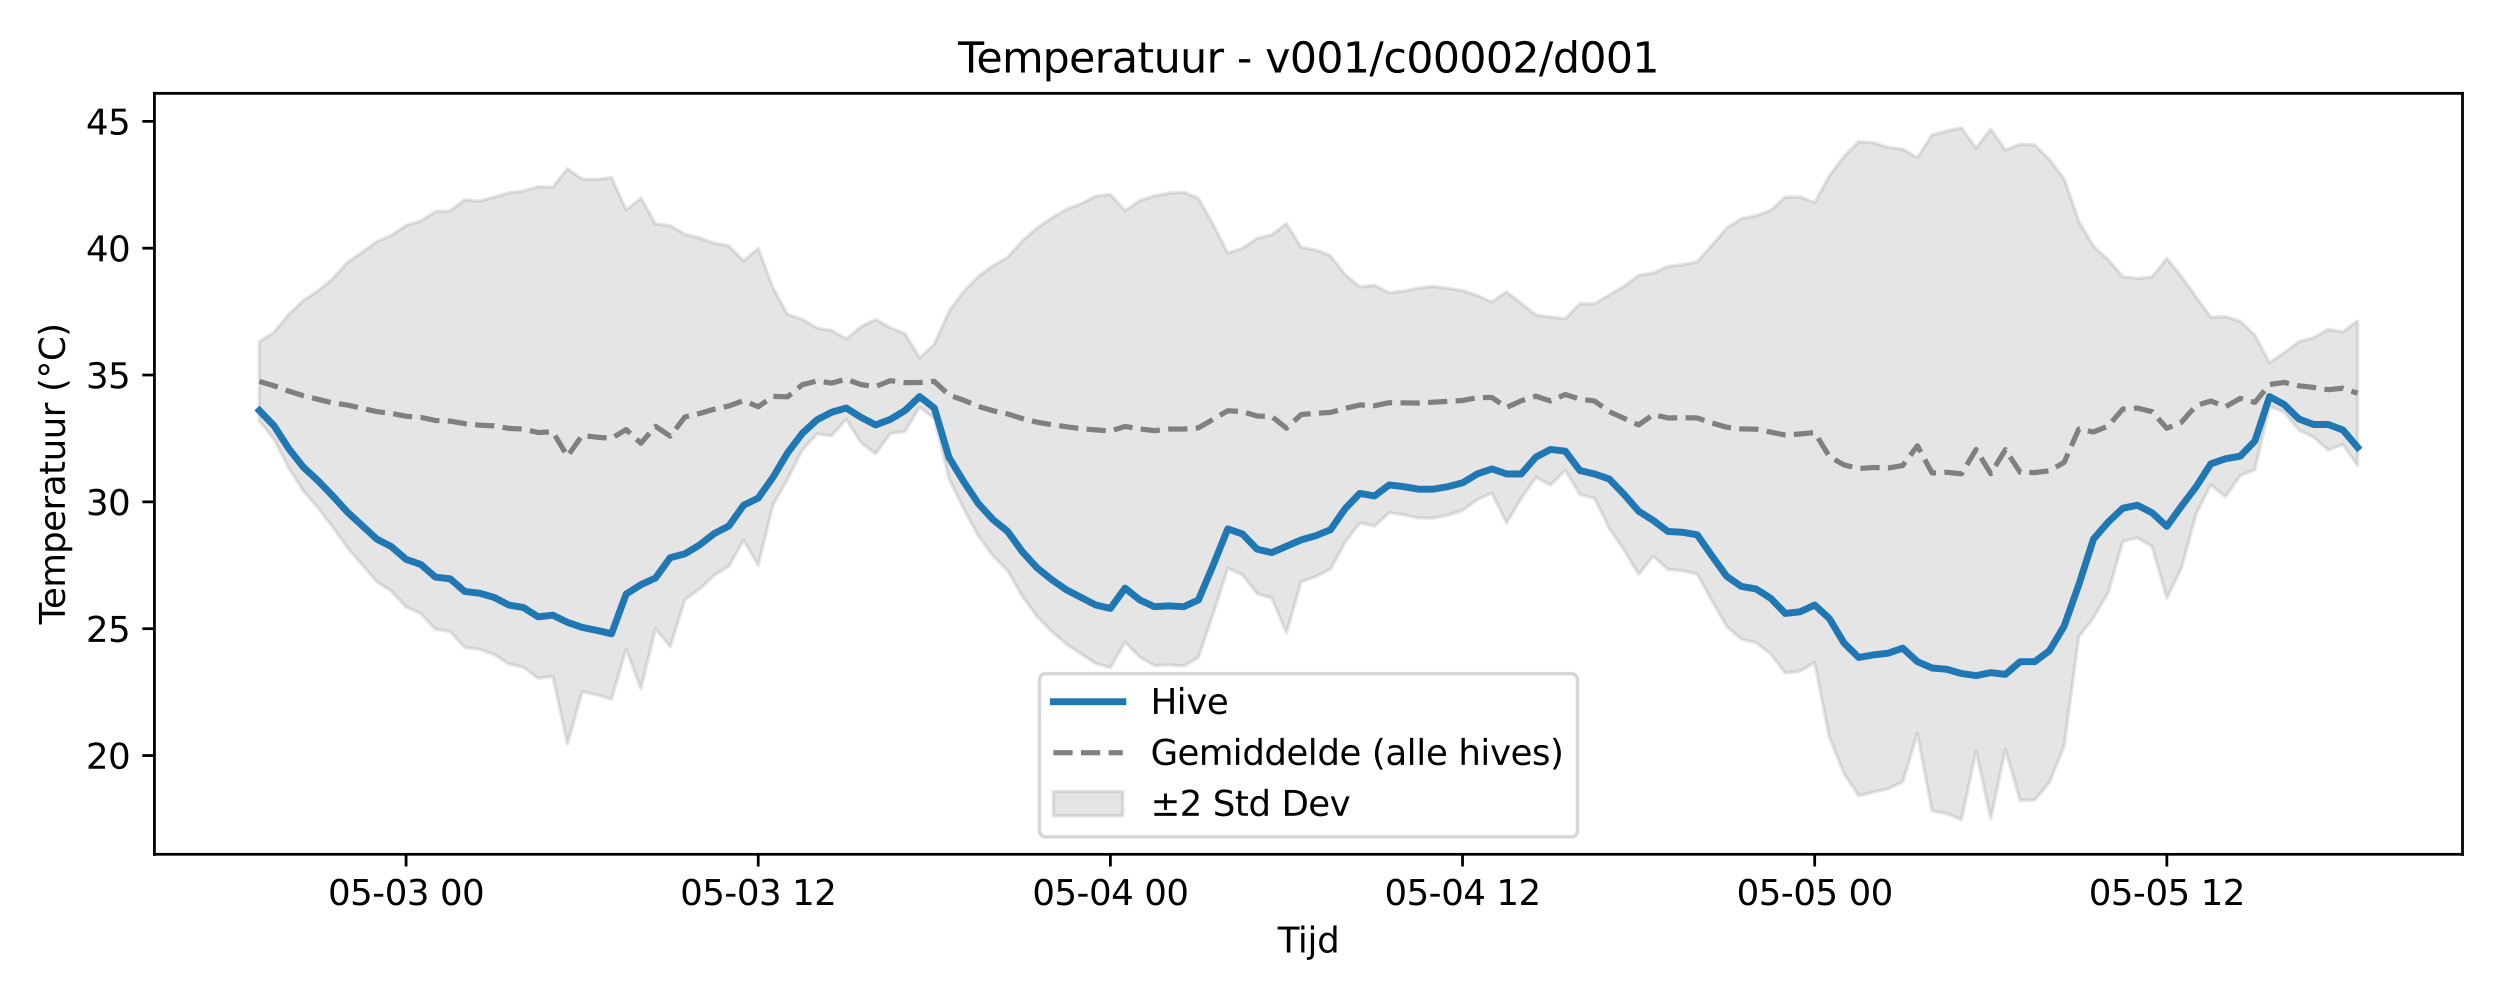 <?xml version="1.0" encoding="utf-8" standalone="no"?>
<!DOCTYPE svg PUBLIC "-//W3C//DTD SVG 1.1//EN"
  "http://www.w3.org/Graphics/SVG/1.1/DTD/svg11.dtd">
<svg xmlns:xlink="http://www.w3.org/1999/xlink" width="720pt" height="288pt" viewBox="0 0 720 288" xmlns="http://www.w3.org/2000/svg" version="1.1">
 <defs>
  <style type="text/css">*{stroke-linejoin: round; stroke-linecap: butt}</style>
 </defs>
 <g id="figure_1">
  <g id="patch_1">
   <path d="M 0 288 
L 720 288 
L 720 0 
L 0 0 
z
" style="fill: #ffffff"/>
  </g>
  <g id="axes_1">
   <g id="patch_2">
    <path d="M 44.48 246.04 
L 709.2 246.04 
L 709.2 26.88 
L 44.48 26.88 
z
" style="fill: #ffffff"/>
   </g>
   <g id="FillBetweenPolyCollection_1">
    <defs>
     <path id="m8e66101349" d="M 74.695 -189.591 
L 74.695 -166.737 
L 78.92 -161.498 
L 83.146 -153.277 
L 87.372 -146.582 
L 91.598 -141.725 
L 95.824 -136.212 
L 100.049 -130.269 
L 104.275 -125.399 
L 108.501 -120.508 
L 112.727 -117.749 
L 116.953 -113.165 
L 121.178 -111.316 
L 125.404 -106.75 
L 129.63 -106.16 
L 133.856 -101.531 
L 138.082 -101.028 
L 142.308 -99.471 
L 146.533 -96.794 
L 150.759 -95.876 
L 154.985 -92.641 
L 159.211 -93.206 
L 163.437 -73.728 
L 167.662 -88.819 
L 171.888 -87.88 
L 176.114 -86.659 
L 180.34 -101.058 
L 184.566 -89.71 
L 188.791 -106.94 
L 193.017 -101.757 
L 197.243 -115.302 
L 201.469 -118.375 
L 205.695 -122.354 
L 209.92 -124.955 
L 214.146 -132.403 
L 218.372 -125.254 
L 222.598 -142.59 
L 226.824 -150.032 
L 231.05 -158.334 
L 235.275 -163.034 
L 239.501 -162.515 
L 243.727 -167.216 
L 247.953 -160.569 
L 252.179 -157.32 
L 256.404 -163.134 
L 260.63 -163.709 
L 264.856 -170.772 
L 269.082 -167.461 
L 273.308 -150.131 
L 277.533 -141.454 
L 281.759 -133.637 
L 285.985 -127.897 
L 290.211 -123.65 
L 294.437 -116.279 
L 298.663 -110.473 
L 302.888 -106.158 
L 307.114 -102.476 
L 311.34 -99.737 
L 315.566 -96.916 
L 319.792 -95.725 
L 324.017 -103.047 
L 328.243 -98.77 
L 332.469 -96.336 
L 336.695 -96.516 
L 340.921 -96.203 
L 345.146 -98.671 
L 349.372 -111.172 
L 353.598 -124.318 
L 357.824 -122.425 
L 362.05 -117.013 
L 366.275 -115.745 
L 370.501 -105.78 
L 374.727 -120.458 
L 378.953 -121.953 
L 383.179 -124.097 
L 387.405 -131.841 
L 391.63 -137.394 
L 395.856 -136.48 
L 400.082 -140.349 
L 404.308 -139.742 
L 408.534 -138.82 
L 412.759 -138.769 
L 416.985 -139.658 
L 421.211 -140.983 
L 425.437 -144.092 
L 429.663 -146.026 
L 433.888 -137.387 
L 438.114 -144.455 
L 442.34 -150.515 
L 446.566 -148.321 
L 450.792 -152.577 
L 455.017 -145.579 
L 459.243 -144.49 
L 463.469 -135.836 
L 467.695 -129.611 
L 471.921 -122.599 
L 476.147 -127.829 
L 480.372 -123.993 
L 484.598 -123.608 
L 488.824 -122.653 
L 493.05 -114.953 
L 497.276 -107.623 
L 501.501 -103.897 
L 505.727 -102.943 
L 509.953 -99.689 
L 514.179 -94.151 
L 518.405 -94.703 
L 522.63 -97.174 
L 526.856 -75.674 
L 531.082 -65.231 
L 535.308 -58.84 
L 539.534 -59.857 
L 543.76 -60.82 
L 547.985 -62.826 
L 552.211 -76.683 
L 556.437 -54.469 
L 560.663 -53.71 
L 564.889 -51.922 
L 569.114 -71.7 
L 573.34 -52.318 
L 577.566 -72.188 
L 581.792 -57.509 
L 586.018 -57.568 
L 590.243 -62.69 
L 594.469 -73.143 
L 598.695 -104.623 
L 602.921 -110.134 
L 607.147 -117.341 
L 611.372 -132.087 
L 615.598 -133.137 
L 619.824 -130.577 
L 624.05 -115.721 
L 628.276 -124.538 
L 632.502 -140.047 
L 636.727 -148.365 
L 640.953 -144.917 
L 645.179 -151.049 
L 649.405 -152.731 
L 653.631 -171.052 
L 657.856 -169.272 
L 662.082 -164.14 
L 666.308 -162.134 
L 670.534 -158.396 
L 674.76 -160.008 
L 678.985 -153.893 
L 678.985 -195.556 
L 678.985 -195.556 
L 674.76 -192.424 
L 670.534 -193.143 
L 666.308 -190.724 
L 662.082 -189.631 
L 657.856 -186.447 
L 653.631 -183.491 
L 649.405 -191.502 
L 645.179 -195.478 
L 640.953 -196.8 
L 636.727 -196.639 
L 632.502 -202.401 
L 628.276 -208.331 
L 624.05 -213.577 
L 619.824 -208.279 
L 615.598 -207.789 
L 611.372 -208.291 
L 607.147 -213.256 
L 602.921 -217.054 
L 598.695 -224.249 
L 594.469 -236.512 
L 590.243 -242.095 
L 586.018 -246.243 
L 581.792 -246.464 
L 577.566 -244.813 
L 573.34 -250.843 
L 569.114 -245.362 
L 564.889 -251.158 
L 560.663 -250.263 
L 556.437 -249.098 
L 552.211 -242.57 
L 547.985 -245.043 
L 543.76 -245.588 
L 539.534 -246.875 
L 535.308 -247.243 
L 531.082 -242.963 
L 526.856 -237.39 
L 522.63 -229.689 
L 518.405 -231.307 
L 514.179 -231.251 
L 509.953 -227.418 
L 505.727 -225.868 
L 501.501 -225.036 
L 497.276 -222.284 
L 493.05 -217.389 
L 488.824 -212.612 
L 484.598 -211.778 
L 480.372 -211.271 
L 476.147 -209.383 
L 471.921 -208.647 
L 467.695 -205.531 
L 463.469 -203.04 
L 459.243 -200.515 
L 455.017 -200.521 
L 450.792 -196.203 
L 446.566 -196.724 
L 442.34 -197.29 
L 438.114 -200.672 
L 433.888 -203.925 
L 429.663 -201.049 
L 425.437 -202.861 
L 421.211 -204.326 
L 416.985 -204.982 
L 412.759 -205.505 
L 408.534 -205.027 
L 404.308 -204.167 
L 400.082 -203.682 
L 395.856 -205.846 
L 391.63 -205.358 
L 387.405 -208.902 
L 383.179 -214.333 
L 378.953 -215.989 
L 374.727 -216.754 
L 370.501 -223.6 
L 366.275 -220.372 
L 362.05 -219.347 
L 357.824 -216.492 
L 353.598 -215.086 
L 349.372 -223.362 
L 345.146 -230.87 
L 340.921 -232.669 
L 336.695 -232.356 
L 332.469 -231.623 
L 328.243 -230.163 
L 324.017 -227.347 
L 319.792 -231.99 
L 315.566 -231.53 
L 311.34 -229.317 
L 307.114 -227.674 
L 302.888 -225.21 
L 298.663 -222.356 
L 294.437 -218.619 
L 290.211 -213.927 
L 285.985 -211.507 
L 281.759 -208.324 
L 277.533 -204.038 
L 273.308 -198.344 
L 269.082 -188.867 
L 264.856 -184.907 
L 260.63 -191.889 
L 256.404 -193.62 
L 252.179 -196.005 
L 247.953 -193.892 
L 243.727 -190.39 
L 239.501 -192.839 
L 235.275 -193.537 
L 231.05 -196.046 
L 226.824 -197.407 
L 222.598 -205.093 
L 218.372 -216.463 
L 214.146 -212.845 
L 209.92 -217.188 
L 205.695 -217.963 
L 201.469 -219.446 
L 197.243 -220.51 
L 193.017 -222.995 
L 188.791 -223.515 
L 184.566 -230.984 
L 180.34 -227.51 
L 176.114 -236.856 
L 171.888 -236.304 
L 167.662 -236.401 
L 163.437 -239.417 
L 159.211 -234.083 
L 154.985 -234.222 
L 150.759 -232.996 
L 146.533 -232.443 
L 142.308 -231.227 
L 138.082 -230.097 
L 133.856 -230.446 
L 129.63 -227.278 
L 125.404 -227.053 
L 121.178 -224.314 
L 116.953 -223.074 
L 112.727 -220.194 
L 108.501 -218.409 
L 104.275 -215.344 
L 100.049 -212.422 
L 95.824 -207.697 
L 91.598 -204.254 
L 87.372 -201.467 
L 83.146 -197.45 
L 78.92 -192.273 
L 74.695 -189.591 
z
" style="stroke: #808080; stroke-opacity: 0.2"/>
    </defs>
    <g clip-path="url(#p0047357e48)">
     <use xlink:href="#m8e66101349" x="0" y="288" style="fill: #808080; fill-opacity: 0.2; stroke: #808080; stroke-opacity: 0.2"/>
    </g>
   </g>
   <g id="matplotlib.axis_1">
    <g id="xtick_1">
     <g id="line2d_1">
      <defs>
       <path id="m7d2e6c88ea" d="M 0 0 
L 0 3.5 
" style="stroke: #000000; stroke-width: 0.8"/>
      </defs>
      <g>
       <use xlink:href="#m7d2e6c88ea" x="116.953" y="246.04" style="stroke: #000000; stroke-width: 0.8"/>
      </g>
     </g>
     <g id="text_1">
      <!-- 05-03 00 -->
      <g transform="translate(94.472 260.638) scale(0.1 -0.1)">
       <defs>
        <path id="DejaVuSans-30" d="M 2034 4250 
Q 1547 4250 1301 3770 
Q 1056 3291 1056 2328 
Q 1056 1369 1301 889 
Q 1547 409 2034 409 
Q 2525 409 2770 889 
Q 3016 1369 3016 2328 
Q 3016 3291 2770 3770 
Q 2525 4250 2034 4250 
z
M 2034 4750 
Q 2819 4750 3233 4129 
Q 3647 3509 3647 2328 
Q 3647 1150 3233 529 
Q 2819 -91 2034 -91 
Q 1250 -91 836 529 
Q 422 1150 422 2328 
Q 422 3509 836 4129 
Q 1250 4750 2034 4750 
z
" transform="scale(0.016)"/>
        <path id="DejaVuSans-35" d="M 691 4666 
L 3169 4666 
L 3169 4134 
L 1269 4134 
L 1269 2991 
Q 1406 3038 1543 3061 
Q 1681 3084 1819 3084 
Q 2600 3084 3056 2656 
Q 3513 2228 3513 1497 
Q 3513 744 3044 326 
Q 2575 -91 1722 -91 
Q 1428 -91 1123 -41 
Q 819 9 494 109 
L 494 744 
Q 775 591 1075 516 
Q 1375 441 1709 441 
Q 2250 441 2565 725 
Q 2881 1009 2881 1497 
Q 2881 1984 2565 2268 
Q 2250 2553 1709 2553 
Q 1456 2553 1204 2497 
Q 953 2441 691 2322 
L 691 4666 
z
" transform="scale(0.016)"/>
        <path id="DejaVuSans-2d" d="M 313 2009 
L 1997 2009 
L 1997 1497 
L 313 1497 
L 313 2009 
z
" transform="scale(0.016)"/>
        <path id="DejaVuSans-33" d="M 2597 2516 
Q 3050 2419 3304 2112 
Q 3559 1806 3559 1356 
Q 3559 666 3084 287 
Q 2609 -91 1734 -91 
Q 1441 -91 1130 -33 
Q 819 25 488 141 
L 488 750 
Q 750 597 1062 519 
Q 1375 441 1716 441 
Q 2309 441 2620 675 
Q 2931 909 2931 1356 
Q 2931 1769 2642 2001 
Q 2353 2234 1838 2234 
L 1294 2234 
L 1294 2753 
L 1863 2753 
Q 2328 2753 2575 2939 
Q 2822 3125 2822 3475 
Q 2822 3834 2567 4026 
Q 2313 4219 1838 4219 
Q 1578 4219 1281 4162 
Q 984 4106 628 3988 
L 628 4550 
Q 988 4650 1302 4700 
Q 1616 4750 1894 4750 
Q 2613 4750 3031 4423 
Q 3450 4097 3450 3541 
Q 3450 3153 3228 2886 
Q 3006 2619 2597 2516 
z
" transform="scale(0.016)"/>
        <path id="DejaVuSans-20" transform="scale(0.016)"/>
       </defs>
       <use xlink:href="#DejaVuSans-30"/>
       <use xlink:href="#DejaVuSans-35" transform="translate(63.623 0)"/>
       <use xlink:href="#DejaVuSans-2d" transform="translate(127.246 0)"/>
       <use xlink:href="#DejaVuSans-30" transform="translate(163.33 0)"/>
       <use xlink:href="#DejaVuSans-33" transform="translate(226.953 0)"/>
       <use xlink:href="#DejaVuSans-20" transform="translate(290.576 0)"/>
       <use xlink:href="#DejaVuSans-30" transform="translate(322.363 0)"/>
       <use xlink:href="#DejaVuSans-30" transform="translate(385.986 0)"/>
      </g>
     </g>
    </g>
    <g id="xtick_2">
     <g id="line2d_2">
      <g>
       <use xlink:href="#m7d2e6c88ea" x="218.372" y="246.04" style="stroke: #000000; stroke-width: 0.8"/>
      </g>
     </g>
     <g id="text_2">
      <!-- 05-03 12 -->
      <g transform="translate(195.892 260.638) scale(0.1 -0.1)">
       <defs>
        <path id="DejaVuSans-31" d="M 794 531 
L 1825 531 
L 1825 4091 
L 703 3866 
L 703 4441 
L 1819 4666 
L 2450 4666 
L 2450 531 
L 3481 531 
L 3481 0 
L 794 0 
L 794 531 
z
" transform="scale(0.016)"/>
        <path id="DejaVuSans-32" d="M 1228 531 
L 3431 531 
L 3431 0 
L 469 0 
L 469 531 
Q 828 903 1448 1529 
Q 2069 2156 2228 2338 
Q 2531 2678 2651 2914 
Q 2772 3150 2772 3378 
Q 2772 3750 2511 3984 
Q 2250 4219 1831 4219 
Q 1534 4219 1204 4116 
Q 875 4013 500 3803 
L 500 4441 
Q 881 4594 1212 4672 
Q 1544 4750 1819 4750 
Q 2544 4750 2975 4387 
Q 3406 4025 3406 3419 
Q 3406 3131 3298 2873 
Q 3191 2616 2906 2266 
Q 2828 2175 2409 1742 
Q 1991 1309 1228 531 
z
" transform="scale(0.016)"/>
       </defs>
       <use xlink:href="#DejaVuSans-30"/>
       <use xlink:href="#DejaVuSans-35" transform="translate(63.623 0)"/>
       <use xlink:href="#DejaVuSans-2d" transform="translate(127.246 0)"/>
       <use xlink:href="#DejaVuSans-30" transform="translate(163.33 0)"/>
       <use xlink:href="#DejaVuSans-33" transform="translate(226.953 0)"/>
       <use xlink:href="#DejaVuSans-20" transform="translate(290.576 0)"/>
       <use xlink:href="#DejaVuSans-31" transform="translate(322.363 0)"/>
       <use xlink:href="#DejaVuSans-32" transform="translate(385.986 0)"/>
      </g>
     </g>
    </g>
    <g id="xtick_3">
     <g id="line2d_3">
      <g>
       <use xlink:href="#m7d2e6c88ea" x="319.792" y="246.04" style="stroke: #000000; stroke-width: 0.8"/>
      </g>
     </g>
     <g id="text_3">
      <!-- 05-04 00 -->
      <g transform="translate(297.311 260.638) scale(0.1 -0.1)">
       <defs>
        <path id="DejaVuSans-34" d="M 2419 4116 
L 825 1625 
L 2419 1625 
L 2419 4116 
z
M 2253 4666 
L 3047 4666 
L 3047 1625 
L 3713 1625 
L 3713 1100 
L 3047 1100 
L 3047 0 
L 2419 0 
L 2419 1100 
L 313 1100 
L 313 1709 
L 2253 4666 
z
" transform="scale(0.016)"/>
       </defs>
       <use xlink:href="#DejaVuSans-30"/>
       <use xlink:href="#DejaVuSans-35" transform="translate(63.623 0)"/>
       <use xlink:href="#DejaVuSans-2d" transform="translate(127.246 0)"/>
       <use xlink:href="#DejaVuSans-30" transform="translate(163.33 0)"/>
       <use xlink:href="#DejaVuSans-34" transform="translate(226.953 0)"/>
       <use xlink:href="#DejaVuSans-20" transform="translate(290.576 0)"/>
       <use xlink:href="#DejaVuSans-30" transform="translate(322.363 0)"/>
       <use xlink:href="#DejaVuSans-30" transform="translate(385.986 0)"/>
      </g>
     </g>
    </g>
    <g id="xtick_4">
     <g id="line2d_4">
      <g>
       <use xlink:href="#m7d2e6c88ea" x="421.211" y="246.04" style="stroke: #000000; stroke-width: 0.8"/>
      </g>
     </g>
     <g id="text_4">
      <!-- 05-04 12 -->
      <g transform="translate(398.731 260.638) scale(0.1 -0.1)">
       <use xlink:href="#DejaVuSans-30"/>
       <use xlink:href="#DejaVuSans-35" transform="translate(63.623 0)"/>
       <use xlink:href="#DejaVuSans-2d" transform="translate(127.246 0)"/>
       <use xlink:href="#DejaVuSans-30" transform="translate(163.33 0)"/>
       <use xlink:href="#DejaVuSans-34" transform="translate(226.953 0)"/>
       <use xlink:href="#DejaVuSans-20" transform="translate(290.576 0)"/>
       <use xlink:href="#DejaVuSans-31" transform="translate(322.363 0)"/>
       <use xlink:href="#DejaVuSans-32" transform="translate(385.986 0)"/>
      </g>
     </g>
    </g>
    <g id="xtick_5">
     <g id="line2d_5">
      <g>
       <use xlink:href="#m7d2e6c88ea" x="522.63" y="246.04" style="stroke: #000000; stroke-width: 0.8"/>
      </g>
     </g>
     <g id="text_5">
      <!-- 05-05 00 -->
      <g transform="translate(500.15 260.638) scale(0.1 -0.1)">
       <use xlink:href="#DejaVuSans-30"/>
       <use xlink:href="#DejaVuSans-35" transform="translate(63.623 0)"/>
       <use xlink:href="#DejaVuSans-2d" transform="translate(127.246 0)"/>
       <use xlink:href="#DejaVuSans-30" transform="translate(163.33 0)"/>
       <use xlink:href="#DejaVuSans-35" transform="translate(226.953 0)"/>
       <use xlink:href="#DejaVuSans-20" transform="translate(290.576 0)"/>
       <use xlink:href="#DejaVuSans-30" transform="translate(322.363 0)"/>
       <use xlink:href="#DejaVuSans-30" transform="translate(385.986 0)"/>
      </g>
     </g>
    </g>
    <g id="xtick_6">
     <g id="line2d_6">
      <g>
       <use xlink:href="#m7d2e6c88ea" x="624.05" y="246.04" style="stroke: #000000; stroke-width: 0.8"/>
      </g>
     </g>
     <g id="text_6">
      <!-- 05-05 12 -->
      <g transform="translate(601.569 260.638) scale(0.1 -0.1)">
       <use xlink:href="#DejaVuSans-30"/>
       <use xlink:href="#DejaVuSans-35" transform="translate(63.623 0)"/>
       <use xlink:href="#DejaVuSans-2d" transform="translate(127.246 0)"/>
       <use xlink:href="#DejaVuSans-30" transform="translate(163.33 0)"/>
       <use xlink:href="#DejaVuSans-35" transform="translate(226.953 0)"/>
       <use xlink:href="#DejaVuSans-20" transform="translate(290.576 0)"/>
       <use xlink:href="#DejaVuSans-31" transform="translate(322.363 0)"/>
       <use xlink:href="#DejaVuSans-32" transform="translate(385.986 0)"/>
      </g>
     </g>
    </g>
    <g id="text_7">
     <!-- Tijd -->
     <g transform="translate(367.99 274.317) scale(0.1 -0.1)">
      <defs>
       <path id="DejaVuSans-54" d="M -19 4666 
L 3928 4666 
L 3928 4134 
L 2272 4134 
L 2272 0 
L 1638 0 
L 1638 4134 
L -19 4134 
L -19 4666 
z
" transform="scale(0.016)"/>
       <path id="DejaVuSans-69" d="M 603 3500 
L 1178 3500 
L 1178 0 
L 603 0 
L 603 3500 
z
M 603 4863 
L 1178 4863 
L 1178 4134 
L 603 4134 
L 603 4863 
z
" transform="scale(0.016)"/>
       <path id="DejaVuSans-6a" d="M 603 3500 
L 1178 3500 
L 1178 -63 
Q 1178 -731 923 -1031 
Q 669 -1331 103 -1331 
L -116 -1331 
L -116 -844 
L 38 -844 
Q 366 -844 484 -692 
Q 603 -541 603 -63 
L 603 3500 
z
M 603 4863 
L 1178 4863 
L 1178 4134 
L 603 4134 
L 603 4863 
z
" transform="scale(0.016)"/>
       <path id="DejaVuSans-64" d="M 2906 2969 
L 2906 4863 
L 3481 4863 
L 3481 0 
L 2906 0 
L 2906 525 
Q 2725 213 2448 61 
Q 2172 -91 1784 -91 
Q 1150 -91 751 415 
Q 353 922 353 1747 
Q 353 2572 751 3078 
Q 1150 3584 1784 3584 
Q 2172 3584 2448 3432 
Q 2725 3281 2906 2969 
z
M 947 1747 
Q 947 1113 1208 752 
Q 1469 391 1925 391 
Q 2381 391 2643 752 
Q 2906 1113 2906 1747 
Q 2906 2381 2643 2742 
Q 2381 3103 1925 3103 
Q 1469 3103 1208 2742 
Q 947 2381 947 1747 
z
" transform="scale(0.016)"/>
      </defs>
      <use xlink:href="#DejaVuSans-54"/>
      <use xlink:href="#DejaVuSans-69" transform="translate(57.959 0)"/>
      <use xlink:href="#DejaVuSans-6a" transform="translate(85.742 0)"/>
      <use xlink:href="#DejaVuSans-64" transform="translate(113.525 0)"/>
     </g>
    </g>
   </g>
   <g id="matplotlib.axis_2">
    <g id="ytick_1">
     <g id="line2d_7">
      <defs>
       <path id="me1501eca2e" d="M 0 0 
L -3.5 0 
" style="stroke: #000000; stroke-width: 0.8"/>
      </defs>
      <g>
       <use xlink:href="#me1501eca2e" x="44.48" y="217.59" style="stroke: #000000; stroke-width: 0.8"/>
      </g>
     </g>
     <g id="text_8">
      <!-- 20 -->
      <g transform="translate(24.755 221.389) scale(0.1 -0.1)">
       <use xlink:href="#DejaVuSans-32"/>
       <use xlink:href="#DejaVuSans-30" transform="translate(63.623 0)"/>
      </g>
     </g>
    </g>
    <g id="ytick_2">
     <g id="line2d_8">
      <g>
       <use xlink:href="#me1501eca2e" x="44.48" y="181.063" style="stroke: #000000; stroke-width: 0.8"/>
      </g>
     </g>
     <g id="text_9">
      <!-- 25 -->
      <g transform="translate(24.755 184.862) scale(0.1 -0.1)">
       <use xlink:href="#DejaVuSans-32"/>
       <use xlink:href="#DejaVuSans-35" transform="translate(63.623 0)"/>
      </g>
     </g>
    </g>
    <g id="ytick_3">
     <g id="line2d_9">
      <g>
       <use xlink:href="#me1501eca2e" x="44.48" y="144.536" style="stroke: #000000; stroke-width: 0.8"/>
      </g>
     </g>
     <g id="text_10">
      <!-- 30 -->
      <g transform="translate(24.755 148.336) scale(0.1 -0.1)">
       <use xlink:href="#DejaVuSans-33"/>
       <use xlink:href="#DejaVuSans-30" transform="translate(63.623 0)"/>
      </g>
     </g>
    </g>
    <g id="ytick_4">
     <g id="line2d_10">
      <g>
       <use xlink:href="#me1501eca2e" x="44.48" y="108.01" style="stroke: #000000; stroke-width: 0.8"/>
      </g>
     </g>
     <g id="text_11">
      <!-- 35 -->
      <g transform="translate(24.755 111.809) scale(0.1 -0.1)">
       <use xlink:href="#DejaVuSans-33"/>
       <use xlink:href="#DejaVuSans-35" transform="translate(63.623 0)"/>
      </g>
     </g>
    </g>
    <g id="ytick_5">
     <g id="line2d_11">
      <g>
       <use xlink:href="#me1501eca2e" x="44.48" y="71.483" style="stroke: #000000; stroke-width: 0.8"/>
      </g>
     </g>
     <g id="text_12">
      <!-- 40 -->
      <g transform="translate(24.755 75.282) scale(0.1 -0.1)">
       <use xlink:href="#DejaVuSans-34"/>
       <use xlink:href="#DejaVuSans-30" transform="translate(63.623 0)"/>
      </g>
     </g>
    </g>
    <g id="ytick_6">
     <g id="line2d_12">
      <g>
       <use xlink:href="#me1501eca2e" x="44.48" y="34.956" style="stroke: #000000; stroke-width: 0.8"/>
      </g>
     </g>
     <g id="text_13">
      <!-- 45 -->
      <g transform="translate(24.755 38.755) scale(0.1 -0.1)">
       <use xlink:href="#DejaVuSans-34"/>
       <use xlink:href="#DejaVuSans-35" transform="translate(63.623 0)"/>
      </g>
     </g>
    </g>
    <g id="text_14">
     <!-- Temperatuur (°C) -->
     <g transform="translate(18.675 179.816) rotate(-90) scale(0.1 -0.1)">
      <defs>
       <path id="DejaVuSans-65" d="M 3597 1894 
L 3597 1613 
L 953 1613 
Q 991 1019 1311 708 
Q 1631 397 2203 397 
Q 2534 397 2845 478 
Q 3156 559 3463 722 
L 3463 178 
Q 3153 47 2828 -22 
Q 2503 -91 2169 -91 
Q 1331 -91 842 396 
Q 353 884 353 1716 
Q 353 2575 817 3079 
Q 1281 3584 2069 3584 
Q 2775 3584 3186 3129 
Q 3597 2675 3597 1894 
z
M 3022 2063 
Q 3016 2534 2758 2815 
Q 2500 3097 2075 3097 
Q 1594 3097 1305 2825 
Q 1016 2553 972 2059 
L 3022 2063 
z
" transform="scale(0.016)"/>
       <path id="DejaVuSans-6d" d="M 3328 2828 
Q 3544 3216 3844 3400 
Q 4144 3584 4550 3584 
Q 5097 3584 5394 3201 
Q 5691 2819 5691 2113 
L 5691 0 
L 5113 0 
L 5113 2094 
Q 5113 2597 4934 2840 
Q 4756 3084 4391 3084 
Q 3944 3084 3684 2787 
Q 3425 2491 3425 1978 
L 3425 0 
L 2847 0 
L 2847 2094 
Q 2847 2600 2669 2842 
Q 2491 3084 2119 3084 
Q 1678 3084 1418 2786 
Q 1159 2488 1159 1978 
L 1159 0 
L 581 0 
L 581 3500 
L 1159 3500 
L 1159 2956 
Q 1356 3278 1631 3431 
Q 1906 3584 2284 3584 
Q 2666 3584 2933 3390 
Q 3200 3197 3328 2828 
z
" transform="scale(0.016)"/>
       <path id="DejaVuSans-70" d="M 1159 525 
L 1159 -1331 
L 581 -1331 
L 581 3500 
L 1159 3500 
L 1159 2969 
Q 1341 3281 1617 3432 
Q 1894 3584 2278 3584 
Q 2916 3584 3314 3078 
Q 3713 2572 3713 1747 
Q 3713 922 3314 415 
Q 2916 -91 2278 -91 
Q 1894 -91 1617 61 
Q 1341 213 1159 525 
z
M 3116 1747 
Q 3116 2381 2855 2742 
Q 2594 3103 2138 3103 
Q 1681 3103 1420 2742 
Q 1159 2381 1159 1747 
Q 1159 1113 1420 752 
Q 1681 391 2138 391 
Q 2594 391 2855 752 
Q 3116 1113 3116 1747 
z
" transform="scale(0.016)"/>
       <path id="DejaVuSans-72" d="M 2631 2963 
Q 2534 3019 2420 3045 
Q 2306 3072 2169 3072 
Q 1681 3072 1420 2755 
Q 1159 2438 1159 1844 
L 1159 0 
L 581 0 
L 581 3500 
L 1159 3500 
L 1159 2956 
Q 1341 3275 1631 3429 
Q 1922 3584 2338 3584 
Q 2397 3584 2469 3576 
Q 2541 3569 2628 3553 
L 2631 2963 
z
" transform="scale(0.016)"/>
       <path id="DejaVuSans-61" d="M 2194 1759 
Q 1497 1759 1228 1600 
Q 959 1441 959 1056 
Q 959 750 1161 570 
Q 1363 391 1709 391 
Q 2188 391 2477 730 
Q 2766 1069 2766 1631 
L 2766 1759 
L 2194 1759 
z
M 3341 1997 
L 3341 0 
L 2766 0 
L 2766 531 
Q 2569 213 2275 61 
Q 1981 -91 1556 -91 
Q 1019 -91 701 211 
Q 384 513 384 1019 
Q 384 1609 779 1909 
Q 1175 2209 1959 2209 
L 2766 2209 
L 2766 2266 
Q 2766 2663 2505 2880 
Q 2244 3097 1772 3097 
Q 1472 3097 1187 3025 
Q 903 2953 641 2809 
L 641 3341 
Q 956 3463 1253 3523 
Q 1550 3584 1831 3584 
Q 2591 3584 2966 3190 
Q 3341 2797 3341 1997 
z
" transform="scale(0.016)"/>
       <path id="DejaVuSans-74" d="M 1172 4494 
L 1172 3500 
L 2356 3500 
L 2356 3053 
L 1172 3053 
L 1172 1153 
Q 1172 725 1289 603 
Q 1406 481 1766 481 
L 2356 481 
L 2356 0 
L 1766 0 
Q 1100 0 847 248 
Q 594 497 594 1153 
L 594 3053 
L 172 3053 
L 172 3500 
L 594 3500 
L 594 4494 
L 1172 4494 
z
" transform="scale(0.016)"/>
       <path id="DejaVuSans-75" d="M 544 1381 
L 544 3500 
L 1119 3500 
L 1119 1403 
Q 1119 906 1312 657 
Q 1506 409 1894 409 
Q 2359 409 2629 706 
Q 2900 1003 2900 1516 
L 2900 3500 
L 3475 3500 
L 3475 0 
L 2900 0 
L 2900 538 
Q 2691 219 2414 64 
Q 2138 -91 1772 -91 
Q 1169 -91 856 284 
Q 544 659 544 1381 
z
M 1991 3584 
L 1991 3584 
z
" transform="scale(0.016)"/>
       <path id="DejaVuSans-28" d="M 1984 4856 
Q 1566 4138 1362 3434 
Q 1159 2731 1159 2009 
Q 1159 1288 1364 580 
Q 1569 -128 1984 -844 
L 1484 -844 
Q 1016 -109 783 600 
Q 550 1309 550 2009 
Q 550 2706 781 3412 
Q 1013 4119 1484 4856 
L 1984 4856 
z
" transform="scale(0.016)"/>
       <path id="DejaVuSans-b0" d="M 1600 4347 
Q 1350 4347 1178 4173 
Q 1006 4000 1006 3750 
Q 1006 3503 1178 3333 
Q 1350 3163 1600 3163 
Q 1850 3163 2022 3333 
Q 2194 3503 2194 3750 
Q 2194 3997 2020 4172 
Q 1847 4347 1600 4347 
z
M 1600 4750 
Q 1800 4750 1984 4673 
Q 2169 4597 2303 4453 
Q 2447 4313 2519 4134 
Q 2591 3956 2591 3750 
Q 2591 3338 2302 3052 
Q 2013 2766 1594 2766 
Q 1172 2766 890 3047 
Q 609 3328 609 3750 
Q 609 4169 896 4459 
Q 1184 4750 1600 4750 
z
" transform="scale(0.016)"/>
       <path id="DejaVuSans-43" d="M 4122 4306 
L 4122 3641 
Q 3803 3938 3442 4084 
Q 3081 4231 2675 4231 
Q 1875 4231 1450 3742 
Q 1025 3253 1025 2328 
Q 1025 1406 1450 917 
Q 1875 428 2675 428 
Q 3081 428 3442 575 
Q 3803 722 4122 1019 
L 4122 359 
Q 3791 134 3420 21 
Q 3050 -91 2638 -91 
Q 1578 -91 968 557 
Q 359 1206 359 2328 
Q 359 3453 968 4101 
Q 1578 4750 2638 4750 
Q 3056 4750 3426 4639 
Q 3797 4528 4122 4306 
z
" transform="scale(0.016)"/>
       <path id="DejaVuSans-29" d="M 513 4856 
L 1013 4856 
Q 1481 4119 1714 3412 
Q 1947 2706 1947 2009 
Q 1947 1309 1714 600 
Q 1481 -109 1013 -844 
L 513 -844 
Q 928 -128 1133 580 
Q 1338 1288 1338 2009 
Q 1338 2731 1133 3434 
Q 928 4138 513 4856 
z
" transform="scale(0.016)"/>
      </defs>
      <use xlink:href="#DejaVuSans-54"/>
      <use xlink:href="#DejaVuSans-65" transform="translate(44.084 0)"/>
      <use xlink:href="#DejaVuSans-6d" transform="translate(105.607 0)"/>
      <use xlink:href="#DejaVuSans-70" transform="translate(203.02 0)"/>
      <use xlink:href="#DejaVuSans-65" transform="translate(266.496 0)"/>
      <use xlink:href="#DejaVuSans-72" transform="translate(328.02 0)"/>
      <use xlink:href="#DejaVuSans-61" transform="translate(369.133 0)"/>
      <use xlink:href="#DejaVuSans-74" transform="translate(430.412 0)"/>
      <use xlink:href="#DejaVuSans-75" transform="translate(469.621 0)"/>
      <use xlink:href="#DejaVuSans-75" transform="translate(533 0)"/>
      <use xlink:href="#DejaVuSans-72" transform="translate(596.379 0)"/>
      <use xlink:href="#DejaVuSans-20" transform="translate(637.492 0)"/>
      <use xlink:href="#DejaVuSans-28" transform="translate(669.279 0)"/>
      <use xlink:href="#DejaVuSans-b0" transform="translate(708.293 0)"/>
      <use xlink:href="#DejaVuSans-43" transform="translate(758.293 0)"/>
      <use xlink:href="#DejaVuSans-29" transform="translate(828.117 0)"/>
     </g>
    </g>
   </g>
   <g id="line2d_13">
    <path d="M 74.695 118.237 
L 78.92 122.62 
L 83.146 129.195 
L 87.372 134.552 
L 91.598 138.449 
L 95.824 142.832 
L 100.049 147.459 
L 108.501 155.251 
L 112.727 157.443 
L 116.953 161.095 
L 121.178 162.556 
L 125.404 166.209 
L 129.63 166.696 
L 133.856 170.349 
L 138.082 170.836 
L 142.308 172.053 
L 146.533 174.245 
L 150.759 174.975 
L 154.985 177.654 
L 159.211 177.167 
L 163.437 179.237 
L 167.662 180.698 
L 171.888 181.55 
L 176.114 182.524 
L 180.34 171.079 
L 184.566 168.401 
L 188.791 166.453 
L 193.017 160.608 
L 197.243 159.512 
L 201.469 156.956 
L 205.695 153.668 
L 209.92 151.477 
L 214.146 145.511 
L 218.372 143.441 
L 222.598 137.475 
L 226.824 130.413 
L 231.05 124.812 
L 235.275 120.916 
L 239.501 118.724 
L 243.727 117.507 
L 247.953 120.185 
L 252.179 122.377 
L 256.404 120.794 
L 260.63 118.237 
L 264.856 114.219 
L 269.082 117.507 
L 273.308 131.752 
L 277.533 138.692 
L 281.759 145.024 
L 285.985 149.65 
L 290.211 153.059 
L 294.437 158.904 
L 298.663 163.53 
L 302.888 166.94 
L 307.114 169.862 
L 315.566 174.245 
L 319.792 175.219 
L 324.017 169.375 
L 328.243 172.784 
L 332.469 174.732 
L 336.695 174.488 
L 340.921 174.732 
L 345.146 172.784 
L 349.372 162.8 
L 353.598 152.329 
L 357.824 153.79 
L 362.05 158.173 
L 366.275 159.147 
L 374.727 155.495 
L 378.953 154.277 
L 383.179 152.572 
L 387.405 146.485 
L 391.63 142.101 
L 395.856 142.832 
L 400.082 139.666 
L 404.308 140.153 
L 408.534 140.884 
L 412.759 140.884 
L 416.985 140.153 
L 421.211 139.057 
L 425.437 136.501 
L 429.663 135.04 
L 433.888 136.501 
L 438.114 136.501 
L 442.34 131.63 
L 446.566 129.439 
L 450.792 129.926 
L 455.017 135.527 
L 459.243 136.501 
L 463.469 137.962 
L 467.695 142.345 
L 471.921 147.215 
L 476.147 149.894 
L 480.372 153.059 
L 484.598 153.303 
L 488.824 154.033 
L 493.05 160.121 
L 497.276 165.966 
L 501.501 168.888 
L 505.727 169.618 
L 509.953 172.297 
L 514.179 176.68 
L 518.405 176.193 
L 522.63 174.245 
L 526.856 178.141 
L 531.082 185.203 
L 535.308 189.343 
L 539.534 188.612 
L 543.76 188.125 
L 547.985 186.664 
L 552.211 190.56 
L 556.437 192.387 
L 560.663 192.752 
L 564.889 193.969 
L 569.114 194.578 
L 573.34 193.726 
L 577.566 194.213 
L 581.792 190.56 
L 586.018 190.56 
L 590.243 187.395 
L 594.469 180.333 
L 598.695 168.401 
L 602.921 155.251 
L 607.147 150.381 
L 611.372 146.363 
L 615.598 145.511 
L 619.824 147.702 
L 624.05 151.598 
L 628.276 145.754 
L 632.502 140.153 
L 636.727 133.578 
L 640.953 132.117 
L 645.179 131.387 
L 649.405 127.004 
L 653.631 114.219 
L 657.856 116.533 
L 662.082 120.672 
L 666.308 122.255 
L 670.534 122.255 
L 674.76 123.838 
L 678.985 128.83 
L 678.985 128.83 
" clip-path="url(#p0047357e48)" style="fill: none; stroke: #1f77b4; stroke-width: 2; stroke-linecap: square"/>
   </g>
   <g id="line2d_14">
    <path d="M 74.695 109.836 
L 78.92 111.114 
L 83.146 112.636 
L 87.372 113.976 
L 95.824 116.046 
L 100.049 116.654 
L 108.501 118.542 
L 112.727 119.029 
L 116.953 119.881 
L 121.178 120.185 
L 125.404 121.098 
L 129.63 121.281 
L 133.856 122.012 
L 138.082 122.438 
L 142.308 122.651 
L 146.533 123.381 
L 150.759 123.564 
L 154.985 124.569 
L 159.211 124.355 
L 163.437 131.427 
L 167.662 125.39 
L 171.888 125.908 
L 176.114 126.243 
L 180.34 123.716 
L 184.566 127.653 
L 188.791 122.773 
L 193.017 125.624 
L 197.243 120.094 
L 201.469 119.089 
L 205.695 117.841 
L 209.92 116.928 
L 214.146 115.376 
L 218.372 117.141 
L 222.598 114.158 
L 226.824 114.28 
L 231.05 110.81 
L 235.275 109.714 
L 239.501 110.323 
L 243.727 109.197 
L 247.953 110.769 
L 252.179 111.338 
L 256.404 109.623 
L 260.63 110.201 
L 264.856 110.161 
L 269.082 109.836 
L 273.308 113.763 
L 277.533 115.254 
L 281.759 117.02 
L 285.985 118.298 
L 290.211 119.211 
L 294.437 120.551 
L 298.663 121.585 
L 302.888 122.316 
L 311.34 123.473 
L 319.792 124.142 
L 324.017 122.803 
L 328.243 123.534 
L 332.469 124.021 
L 336.695 123.564 
L 340.921 123.564 
L 345.146 123.229 
L 353.598 118.298 
L 357.824 118.542 
L 362.05 119.82 
L 366.275 119.942 
L 370.501 123.31 
L 374.727 119.394 
L 378.953 119.029 
L 383.179 118.785 
L 387.405 117.628 
L 391.63 116.624 
L 395.856 116.837 
L 400.082 115.985 
L 408.534 116.076 
L 421.211 115.345 
L 425.437 114.524 
L 429.663 114.463 
L 433.888 117.344 
L 438.114 115.437 
L 442.34 114.097 
L 446.566 115.477 
L 450.792 113.61 
L 455.017 114.95 
L 459.243 115.498 
L 463.469 118.562 
L 471.921 122.377 
L 476.147 119.394 
L 480.372 120.368 
L 484.598 120.307 
L 488.824 120.368 
L 493.05 121.829 
L 497.276 123.047 
L 501.501 123.534 
L 505.727 123.594 
L 514.179 125.299 
L 518.405 124.995 
L 522.63 124.569 
L 526.856 131.468 
L 531.082 133.903 
L 535.308 134.958 
L 539.534 134.634 
L 543.76 134.796 
L 547.985 134.065 
L 552.211 128.373 
L 556.437 136.216 
L 560.663 136.014 
L 564.889 136.46 
L 569.114 129.469 
L 573.34 136.419 
L 577.566 129.5 
L 581.792 136.014 
L 586.018 136.095 
L 590.243 135.608 
L 594.469 133.173 
L 598.695 123.564 
L 602.921 124.406 
L 607.147 122.702 
L 611.372 117.811 
L 615.598 117.537 
L 619.824 118.572 
L 624.05 123.351 
L 628.276 121.565 
L 632.502 116.776 
L 636.727 115.498 
L 640.953 117.141 
L 645.179 114.737 
L 649.405 115.883 
L 653.631 110.729 
L 657.856 110.14 
L 662.082 111.114 
L 666.308 111.571 
L 670.534 112.231 
L 674.76 111.784 
L 678.985 113.276 
L 678.985 113.276 
" clip-path="url(#p0047357e48)" style="fill: none; stroke-dasharray: 5.55,2.4; stroke-dashoffset: 0; stroke: #808080; stroke-width: 1.5"/>
   </g>
   <g id="patch_3">
    <path d="M 44.48 246.04 
L 44.48 26.88 
" style="fill: none; stroke: #000000; stroke-width: 0.8; stroke-linejoin: miter; stroke-linecap: square"/>
   </g>
   <g id="patch_4">
    <path d="M 709.2 246.04 
L 709.2 26.88 
" style="fill: none; stroke: #000000; stroke-width: 0.8; stroke-linejoin: miter; stroke-linecap: square"/>
   </g>
   <g id="patch_5">
    <path d="M 44.48 246.04 
L 709.2 246.04 
" style="fill: none; stroke: #000000; stroke-width: 0.8; stroke-linejoin: miter; stroke-linecap: square"/>
   </g>
   <g id="patch_6">
    <path d="M 44.48 26.88 
L 709.2 26.88 
" style="fill: none; stroke: #000000; stroke-width: 0.8; stroke-linejoin: miter; stroke-linecap: square"/>
   </g>
   <g id="text_15">
    <!-- Temperatuur - v001/c00002/d001 -->
    <g transform="translate(275.918 20.88) scale(0.12 -0.12)">
     <defs>
      <path id="DejaVuSans-76" d="M 191 3500 
L 800 3500 
L 1894 563 
L 2988 3500 
L 3597 3500 
L 2284 0 
L 1503 0 
L 191 3500 
z
" transform="scale(0.016)"/>
      <path id="DejaVuSans-2f" d="M 1625 4666 
L 2156 4666 
L 531 -594 
L 0 -594 
L 1625 4666 
z
" transform="scale(0.016)"/>
      <path id="DejaVuSans-63" d="M 3122 3366 
L 3122 2828 
Q 2878 2963 2633 3030 
Q 2388 3097 2138 3097 
Q 1578 3097 1268 2742 
Q 959 2388 959 1747 
Q 959 1106 1268 751 
Q 1578 397 2138 397 
Q 2388 397 2633 464 
Q 2878 531 3122 666 
L 3122 134 
Q 2881 22 2623 -34 
Q 2366 -91 2075 -91 
Q 1284 -91 818 406 
Q 353 903 353 1747 
Q 353 2603 823 3093 
Q 1294 3584 2113 3584 
Q 2378 3584 2631 3529 
Q 2884 3475 3122 3366 
z
" transform="scale(0.016)"/>
     </defs>
     <use xlink:href="#DejaVuSans-54"/>
     <use xlink:href="#DejaVuSans-65" transform="translate(44.084 0)"/>
     <use xlink:href="#DejaVuSans-6d" transform="translate(105.607 0)"/>
     <use xlink:href="#DejaVuSans-70" transform="translate(203.02 0)"/>
     <use xlink:href="#DejaVuSans-65" transform="translate(266.496 0)"/>
     <use xlink:href="#DejaVuSans-72" transform="translate(328.02 0)"/>
     <use xlink:href="#DejaVuSans-61" transform="translate(369.133 0)"/>
     <use xlink:href="#DejaVuSans-74" transform="translate(430.412 0)"/>
     <use xlink:href="#DejaVuSans-75" transform="translate(469.621 0)"/>
     <use xlink:href="#DejaVuSans-75" transform="translate(533 0)"/>
     <use xlink:href="#DejaVuSans-72" transform="translate(596.379 0)"/>
     <use xlink:href="#DejaVuSans-20" transform="translate(637.492 0)"/>
     <use xlink:href="#DejaVuSans-2d" transform="translate(669.279 0)"/>
     <use xlink:href="#DejaVuSans-20" transform="translate(705.363 0)"/>
     <use xlink:href="#DejaVuSans-76" transform="translate(737.15 0)"/>
     <use xlink:href="#DejaVuSans-30" transform="translate(796.33 0)"/>
     <use xlink:href="#DejaVuSans-30" transform="translate(859.953 0)"/>
     <use xlink:href="#DejaVuSans-31" transform="translate(923.576 0)"/>
     <use xlink:href="#DejaVuSans-2f" transform="translate(987.199 0)"/>
     <use xlink:href="#DejaVuSans-63" transform="translate(1020.891 0)"/>
     <use xlink:href="#DejaVuSans-30" transform="translate(1075.871 0)"/>
     <use xlink:href="#DejaVuSans-30" transform="translate(1139.494 0)"/>
     <use xlink:href="#DejaVuSans-30" transform="translate(1203.117 0)"/>
     <use xlink:href="#DejaVuSans-30" transform="translate(1266.74 0)"/>
     <use xlink:href="#DejaVuSans-32" transform="translate(1330.363 0)"/>
     <use xlink:href="#DejaVuSans-2f" transform="translate(1393.986 0)"/>
     <use xlink:href="#DejaVuSans-64" transform="translate(1427.678 0)"/>
     <use xlink:href="#DejaVuSans-30" transform="translate(1491.154 0)"/>
     <use xlink:href="#DejaVuSans-30" transform="translate(1554.777 0)"/>
     <use xlink:href="#DejaVuSans-31" transform="translate(1618.4 0)"/>
    </g>
   </g>
   <g id="legend_1">
    <g id="patch_7">
     <path d="M 301.368 241.04 
L 452.312 241.04 
Q 454.312 241.04 454.312 239.04 
L 454.312 196.006 
Q 454.312 194.006 452.312 194.006 
L 301.368 194.006 
Q 299.368 194.006 299.368 196.006 
L 299.368 239.04 
Q 299.368 241.04 301.368 241.04 
z
" style="fill: #ffffff; opacity: 0.8; stroke: #cccccc; stroke-linejoin: miter"/>
    </g>
    <g id="line2d_15">
     <path d="M 303.368 202.104 
L 313.368 202.104 
L 323.368 202.104 
" style="fill: none; stroke: #1f77b4; stroke-width: 2; stroke-linecap: square"/>
    </g>
    <g id="text_16">
     <!-- Hive -->
     <g transform="translate(331.368 205.604) scale(0.1 -0.1)">
      <defs>
       <path id="DejaVuSans-48" d="M 628 4666 
L 1259 4666 
L 1259 2753 
L 3553 2753 
L 3553 4666 
L 4184 4666 
L 4184 0 
L 3553 0 
L 3553 2222 
L 1259 2222 
L 1259 0 
L 628 0 
L 628 4666 
z
" transform="scale(0.016)"/>
      </defs>
      <use xlink:href="#DejaVuSans-48"/>
      <use xlink:href="#DejaVuSans-69" transform="translate(75.195 0)"/>
      <use xlink:href="#DejaVuSans-76" transform="translate(102.979 0)"/>
      <use xlink:href="#DejaVuSans-65" transform="translate(162.158 0)"/>
     </g>
    </g>
    <g id="line2d_16">
     <path d="M 303.368 216.782 
L 313.368 216.782 
L 323.368 216.782 
" style="fill: none; stroke-dasharray: 5.55,2.4; stroke-dashoffset: 0; stroke: #808080; stroke-width: 1.5"/>
    </g>
    <g id="text_17">
     <!-- Gemiddelde (alle hives) -->
     <g transform="translate(331.368 220.282) scale(0.1 -0.1)">
      <defs>
       <path id="DejaVuSans-47" d="M 3809 666 
L 3809 1919 
L 2778 1919 
L 2778 2438 
L 4434 2438 
L 4434 434 
Q 4069 175 3628 42 
Q 3188 -91 2688 -91 
Q 1594 -91 976 548 
Q 359 1188 359 2328 
Q 359 3472 976 4111 
Q 1594 4750 2688 4750 
Q 3144 4750 3555 4637 
Q 3966 4525 4313 4306 
L 4313 3634 
Q 3963 3931 3569 4081 
Q 3175 4231 2741 4231 
Q 1884 4231 1454 3753 
Q 1025 3275 1025 2328 
Q 1025 1384 1454 906 
Q 1884 428 2741 428 
Q 3075 428 3337 486 
Q 3600 544 3809 666 
z
" transform="scale(0.016)"/>
       <path id="DejaVuSans-6c" d="M 603 4863 
L 1178 4863 
L 1178 0 
L 603 0 
L 603 4863 
z
" transform="scale(0.016)"/>
       <path id="DejaVuSans-68" d="M 3513 2113 
L 3513 0 
L 2938 0 
L 2938 2094 
Q 2938 2591 2744 2837 
Q 2550 3084 2163 3084 
Q 1697 3084 1428 2787 
Q 1159 2491 1159 1978 
L 1159 0 
L 581 0 
L 581 4863 
L 1159 4863 
L 1159 2956 
Q 1366 3272 1645 3428 
Q 1925 3584 2291 3584 
Q 2894 3584 3203 3211 
Q 3513 2838 3513 2113 
z
" transform="scale(0.016)"/>
       <path id="DejaVuSans-73" d="M 2834 3397 
L 2834 2853 
Q 2591 2978 2328 3040 
Q 2066 3103 1784 3103 
Q 1356 3103 1142 2972 
Q 928 2841 928 2578 
Q 928 2378 1081 2264 
Q 1234 2150 1697 2047 
L 1894 2003 
Q 2506 1872 2764 1633 
Q 3022 1394 3022 966 
Q 3022 478 2636 193 
Q 2250 -91 1575 -91 
Q 1294 -91 989 -36 
Q 684 19 347 128 
L 347 722 
Q 666 556 975 473 
Q 1284 391 1588 391 
Q 1994 391 2212 530 
Q 2431 669 2431 922 
Q 2431 1156 2273 1281 
Q 2116 1406 1581 1522 
L 1381 1569 
Q 847 1681 609 1914 
Q 372 2147 372 2553 
Q 372 3047 722 3315 
Q 1072 3584 1716 3584 
Q 2034 3584 2315 3537 
Q 2597 3491 2834 3397 
z
" transform="scale(0.016)"/>
      </defs>
      <use xlink:href="#DejaVuSans-47"/>
      <use xlink:href="#DejaVuSans-65" transform="translate(77.49 0)"/>
      <use xlink:href="#DejaVuSans-6d" transform="translate(139.014 0)"/>
      <use xlink:href="#DejaVuSans-69" transform="translate(236.426 0)"/>
      <use xlink:href="#DejaVuSans-64" transform="translate(264.209 0)"/>
      <use xlink:href="#DejaVuSans-64" transform="translate(327.686 0)"/>
      <use xlink:href="#DejaVuSans-65" transform="translate(391.162 0)"/>
      <use xlink:href="#DejaVuSans-6c" transform="translate(452.686 0)"/>
      <use xlink:href="#DejaVuSans-64" transform="translate(480.469 0)"/>
      <use xlink:href="#DejaVuSans-65" transform="translate(543.945 0)"/>
      <use xlink:href="#DejaVuSans-20" transform="translate(605.469 0)"/>
      <use xlink:href="#DejaVuSans-28" transform="translate(637.256 0)"/>
      <use xlink:href="#DejaVuSans-61" transform="translate(676.27 0)"/>
      <use xlink:href="#DejaVuSans-6c" transform="translate(737.549 0)"/>
      <use xlink:href="#DejaVuSans-6c" transform="translate(765.332 0)"/>
      <use xlink:href="#DejaVuSans-65" transform="translate(793.115 0)"/>
      <use xlink:href="#DejaVuSans-20" transform="translate(854.639 0)"/>
      <use xlink:href="#DejaVuSans-68" transform="translate(886.426 0)"/>
      <use xlink:href="#DejaVuSans-69" transform="translate(949.805 0)"/>
      <use xlink:href="#DejaVuSans-76" transform="translate(977.588 0)"/>
      <use xlink:href="#DejaVuSans-65" transform="translate(1036.768 0)"/>
      <use xlink:href="#DejaVuSans-73" transform="translate(1098.291 0)"/>
      <use xlink:href="#DejaVuSans-29" transform="translate(1150.391 0)"/>
     </g>
    </g>
    <g id="patch_8">
     <path d="M 303.368 234.96 
L 323.368 234.96 
L 323.368 227.96 
L 303.368 227.96 
z
" style="fill: #808080; fill-opacity: 0.2; stroke: #808080; stroke-opacity: 0.2; stroke-linejoin: miter"/>
    </g>
    <g id="text_18">
     <!-- ±2 Std Dev -->
     <g transform="translate(331.368 234.96) scale(0.1 -0.1)">
      <defs>
       <path id="DejaVuSans-b1" d="M 2944 4013 
L 2944 2803 
L 4684 2803 
L 4684 2272 
L 2944 2272 
L 2944 1063 
L 2419 1063 
L 2419 2272 
L 678 2272 
L 678 2803 
L 2419 2803 
L 2419 4013 
L 2944 4013 
z
M 678 531 
L 4684 531 
L 4684 0 
L 678 0 
L 678 531 
z
" transform="scale(0.016)"/>
       <path id="DejaVuSans-53" d="M 3425 4513 
L 3425 3897 
Q 3066 4069 2747 4153 
Q 2428 4238 2131 4238 
Q 1616 4238 1336 4038 
Q 1056 3838 1056 3469 
Q 1056 3159 1242 3001 
Q 1428 2844 1947 2747 
L 2328 2669 
Q 3034 2534 3370 2195 
Q 3706 1856 3706 1288 
Q 3706 609 3251 259 
Q 2797 -91 1919 -91 
Q 1588 -91 1214 -16 
Q 841 59 441 206 
L 441 856 
Q 825 641 1194 531 
Q 1563 422 1919 422 
Q 2459 422 2753 634 
Q 3047 847 3047 1241 
Q 3047 1584 2836 1778 
Q 2625 1972 2144 2069 
L 1759 2144 
Q 1053 2284 737 2584 
Q 422 2884 422 3419 
Q 422 4038 858 4394 
Q 1294 4750 2059 4750 
Q 2388 4750 2728 4690 
Q 3069 4631 3425 4513 
z
" transform="scale(0.016)"/>
       <path id="DejaVuSans-44" d="M 1259 4147 
L 1259 519 
L 2022 519 
Q 2988 519 3436 956 
Q 3884 1394 3884 2338 
Q 3884 3275 3436 3711 
Q 2988 4147 2022 4147 
L 1259 4147 
z
M 628 4666 
L 1925 4666 
Q 3281 4666 3915 4102 
Q 4550 3538 4550 2338 
Q 4550 1131 3912 565 
Q 3275 0 1925 0 
L 628 0 
L 628 4666 
z
" transform="scale(0.016)"/>
      </defs>
      <use xlink:href="#DejaVuSans-b1"/>
      <use xlink:href="#DejaVuSans-32" transform="translate(83.789 0)"/>
      <use xlink:href="#DejaVuSans-20" transform="translate(147.412 0)"/>
      <use xlink:href="#DejaVuSans-53" transform="translate(179.199 0)"/>
      <use xlink:href="#DejaVuSans-74" transform="translate(242.676 0)"/>
      <use xlink:href="#DejaVuSans-64" transform="translate(281.885 0)"/>
      <use xlink:href="#DejaVuSans-20" transform="translate(345.361 0)"/>
      <use xlink:href="#DejaVuSans-44" transform="translate(377.148 0)"/>
      <use xlink:href="#DejaVuSans-65" transform="translate(454.15 0)"/>
      <use xlink:href="#DejaVuSans-76" transform="translate(515.674 0)"/>
     </g>
    </g>
   </g>
  </g>
 </g>
 <defs>
  <clipPath id="p0047357e48">
   <rect x="44.48" y="26.88" width="664.72" height="219.16"/>
  </clipPath>
 </defs>
</svg>
